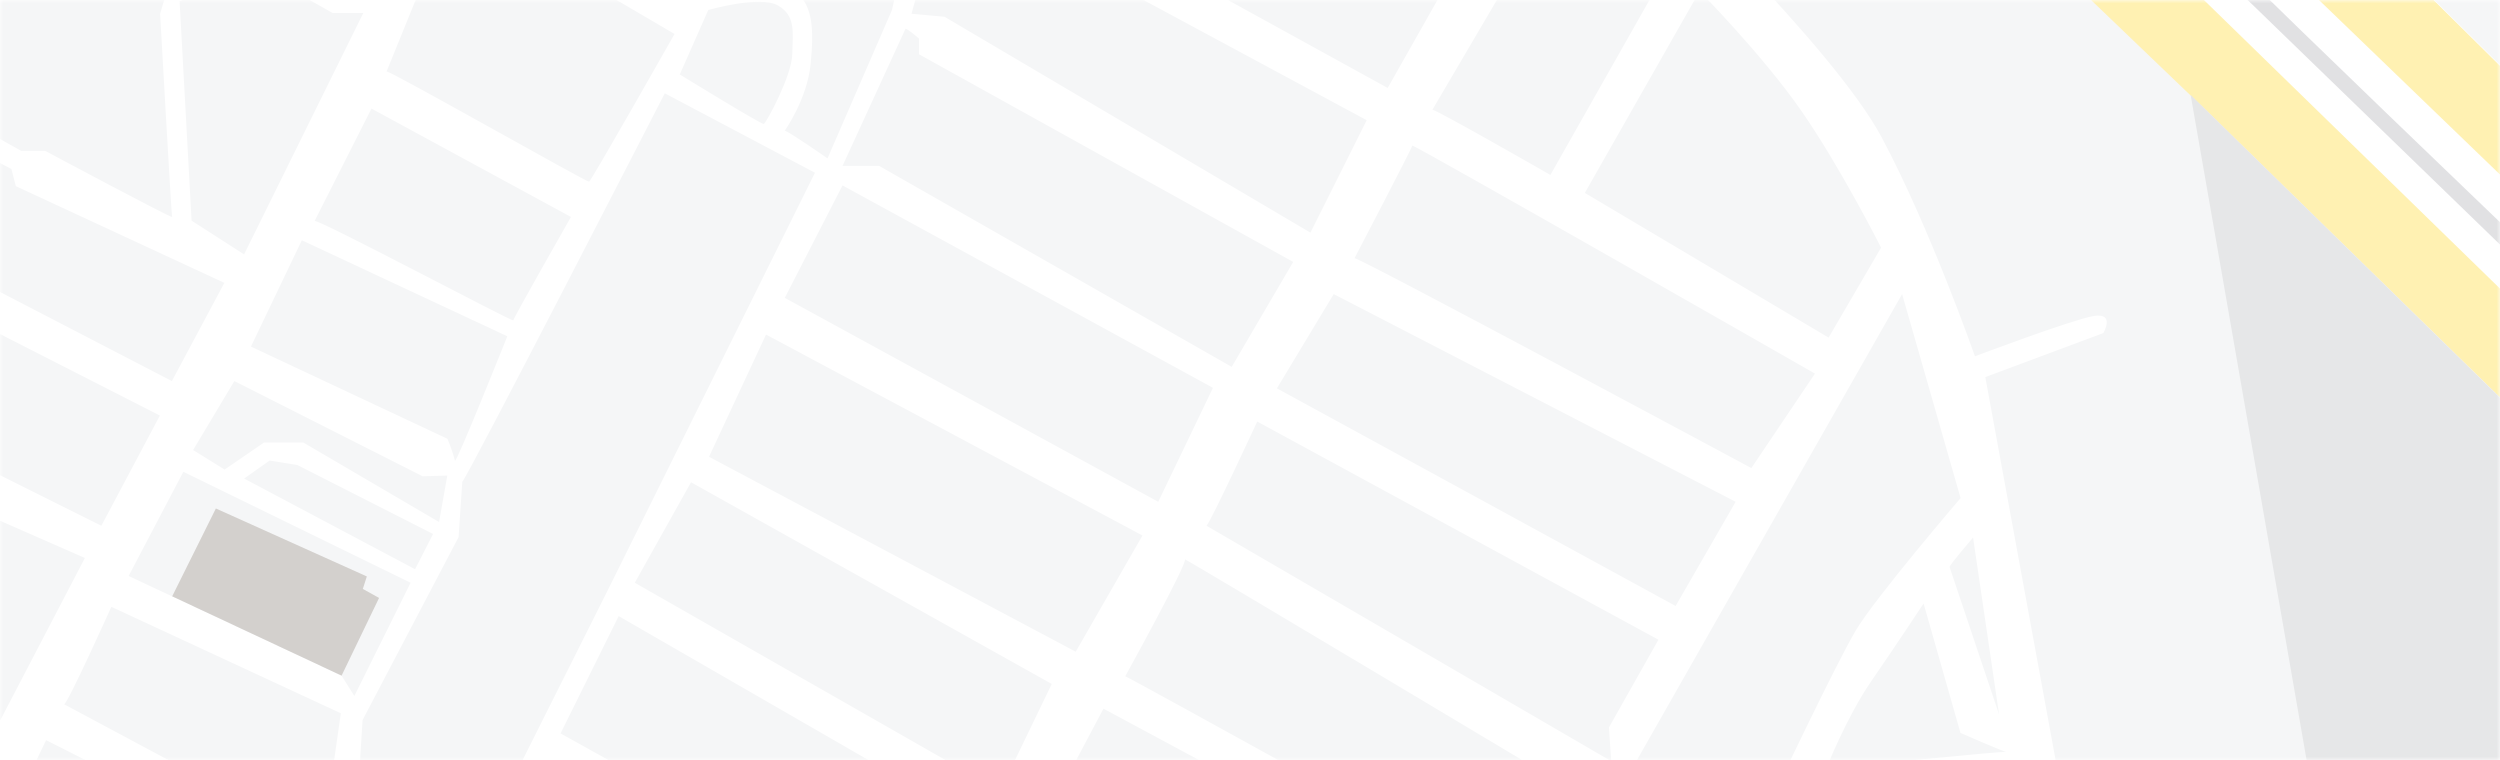 <svg xmlns="http://www.w3.org/2000/svg" xmlns:xlink="http://www.w3.org/1999/xlink" width="375" height="114" viewBox="0 0 375 114">
    <rect x="0" y="0" width="375" height="114" fill="#333333" stroke="none"/>
    <defs>
        <path id="prefix__a" d="M0 0H375V114H0z"/>
    </defs>
    <g fill="none" fill-rule="evenodd">
        <mask id="prefix__b" fill="#fff">
            <use xlink:href="#prefix__a"/>
        </mask>
        <use fill="#FFF" xlink:href="#prefix__a"/>
        <g mask="url(#prefix__b)">
            <g>
                <g fill-rule="nonzero">
                    <path fill="#FFF1B2" d="M0.024 0L15.51 0 66.612 75.564 153.9 173.844 343.176 358.332 343.176 374.676 168.15 204.654 96.6 129.72 49.926 70.392z" transform="translate(-38 -279) translate(106.8)"/>
                    <path fill="#FFF1B2" d="M29.868 0h13.974s33.6 45.114 33.756 45.564c.156.45 59.352 71.4 59.352 71.4l24 27.942 182.334 180.732v15.3l-124.2-119.754-79.956-82.986-54.894-66.684L29.868 0z" transform="translate(-38 -279) translate(106.8)"/>
                    <path fill="#E1E1E3" d="M152.4 165.072v-3.15l32.4 33.06s78.96 75.12 79.182 76.26c.222 1.14 79.2 76.464 79.2 76.464v3.822l-80.772-78.282-66.366-62.856-43.644-45.318z" transform="translate(-38 -279) translate(106.8)"/>
                </g>
                <g fill="#F5F6F7" fill-rule="nonzero">
                    <path d="M10.8 285c.036-.336 30.408 16.644 30.408 16.644h3.6s19.122 10.23 19.009 9.894c-.115-.336-1.801-30.474-1.801-30.474l.9-3.036-3.822-3.036-3.6 1.35-26.436-15.858h-2.814l-3.822-2.472L10.8 285zM64.938 279.15c.336.222 9.672-5.736 9.672-5.736l13.272 7.536h4.614L74.61 317.16l-7.872-5.058-1.8-32.952zM0 303.102L8.1 288.15 39.708 304.344 40.38 306.93 71.652 321.432 63.78 336.162zM0 309.738L61.98 341.334 53.202 357.864 0 331.326zM0 413.19L19.122 423.312 50.73 362.7 29.472 353.37 0 410.268zM37.944 404.532L44.916 390.024 84.402 410.04 87.774 410.04 81.024 428.484 80.124 425.898zM47.616 384.642c.564-.114 7.086-14.616 7.086-14.616l34.422 15.966-1.35 9.45v10.68l-40.158-21.48zM57.294 365.4L65.502 349.77 99.588 366.414 91.152 383.394 89.238 380.358zM66.966 346.506L71.688 349.434 77.592 345.384 83.502 345.384 103.86 357.306 105.096 350.334 101.388 350.442 73.152 336.162z" transform="translate(-38 -279)"/>
                    <path d="M74.616 350.784L100.26 364.386 102.96 359.1 82.602 348.756 78.438 348.084zM75.642 330.99l7.632-15.948 30.822 14.4s-7.764 19.428-7.854 18.642c-.3-1.112-.675-2.202-1.122-3.264l-29.478-13.83zM85.188 312.156c.45-.396 29.808 15.234 29.808 14.898 0-.336 8.646-15.51 8.646-15.51L93.72 295.29l-8.532 16.866zM95.988 289.722c.564-.114 30.036 16.644 30.372 16.53.336-.114 12.822-22.152 12.822-22.152l-27.444-16.08-7.296.9-8.454 20.802zM189.462 239.232L255.378 275.892 246.15 292.194 187.098 259.698 182.826 259.926 180.348 257.898zM180.348 260.598L182.376 262.062 183.276 264.87 243 297.03 234.564 313.896 179.676 281.514 174.726 281.064zM173.826 283.314c.336 0 2.022 1.464 2.022 1.464v2.364l56.13 31.146-9.222 15.744-52.866-30.138h-5.514l9.45-20.58zM155.712 298.602c.786.222 6.414 4.158 6.414 4.158l9.672-22.266 4.722-21.366-16.422-9.336-14.622 26.49s9.672-.732 12.036 1.518c2.364 2.25 2.604 5.436 2.088 10.758-.516 5.322-3.888 10.044-3.888 10.044z" transform="translate(-38 -279)"/>
                    <path d="M139.968 290.172s12.258 7.536 12.6 7.422c.342-.114 4.2-7.2 4.272-10.458.072-3.258.564-5.736-2.136-7.308s-10.464.672-10.464.672l-4.272 9.672zM107.346 351.246c.45 0 30.372-58.248 30.372-58.248l22.524 11.916-31.2 62.862-41.28 82.314H73.716l17.208-39.918 1.464-23.166 14.4-27.438.558-8.322zM122.082 389.016L130.8 371.418 185.526 402.96 176.862 419.424zM133.218 366.414L141.654 351.342 195.762 381.594 187.998 397.674zM144.354 347.52L152.904 329.19 209.37 359.328 199.356 376.758zM155.718 323.682L164.376 306.816 219.942 337.176 211.734 354.27zM195.03 401.328L254.928 433.878 264.036 417.846 203.52 385.302zM206.784 380.442c.336 0 59.616 32.832 59.616 32.832l9.186-14.73s-60.36-36.096-59.856-35.646c.504.45-8.946 17.544-8.946 17.544zM218.976 357.864c.63-.564 7.608-15.63 7.608-15.63l60.18 32.724-7.422 13.152.336 5.064-60.702-35.31zM229.536 337.254L289.344 369.9 298.344 354.27 238.056 323.118zM241.182 317.724c.918 0 59.52 31.488 59.52 31.488l9.54-14.172s-60.402-34.524-60.402-34.2c0 .324-8.658 16.884-8.658 16.884zM252.864 295.458c.822.114 17.694 9.786 17.694 9.786l18.084-31.938-15.3-12.708-20.478 34.86zM275.724 307.938l36.564 21.702 7.872-13.494s-6.072-12.03-11.922-20.466c-5.85-8.436-15.3-18-15.3-18l-17.214 30.258zM282.684 394.524l7.674 5.25 14.058-2.286s9-18.93 11.922-23.874c2.922-4.944 15.75-19.902 15.75-19.902l-8.772-30.6-40.632 71.412zM330.438 364.05c-.078-.222 3.522-4.422 3.522-4.422l3.9 26.538-7.422-22.116zM326.538 369.522s-4.2 6.372-7.872 11.694c-3.672 5.322-6.75 13.116-6.75 13.116s27.126-2.772 27.126-2.544c0 .228-6.972-2.85-6.972-2.85l-5.532-19.416z" transform="translate(-38 -279)"/>
                    <path d="M262.314 239.232l16.65-19.266s9.45-1.5 9.822-1.2c.372.3 81.06 77.676 81.06 77.676l80.238 78.402v75.114h-93.288l-21-114.396 17.7-6.6s1.872-3.15-1.5-2.55c-3.372.6-17.754 6.03-17.754 6.03s-6.708-19.2-13.986-32.832c-7.278-13.632-35.13-40.2-37.482-42.282l-20.46-18.096zM267.168 144.246l49.848-52.662 55.116 51.954 77.952-2.022V262.62l-16.842 15.522s-2.622 5.022-1.236 9.444c1.386 4.422 11.634 13.578 18.108 21.138v16.758l-60.216-59.592s5.4-4.11 5.97-7.428c.57-3.318.846-5.454-.114-7.14s-18.108-10.908-18.108-10.908-3-.846-4.164.504c-1.164 1.35.9 2.814.054 3.54s-6.69-4.5-6.69-4.5 1.014-3.204 1.8-5.172c.786-1.968-.6-2.64-1.746-1.35s-3.51 6.204-3.51 6.204l-96.222-95.394z" transform="translate(-38 -279)"/>
                </g>
                <path fill="#E6E7E8" fill-rule="nonzero" d="M366.594 293.232c.3 1.5 27.33 156.852 27.33 156.852l56.046-.126v-75.114l-83.376-81.612z" transform="translate(-38 -279)"/>
                <g fill="#D3D0CD" fill-rule="nonzero">
                    <path d="M40.038 380.346L45.66 368.688 43.224 367.338 43.824 365.466 21.18 355.272 14.628 368.448z" transform="translate(-38 -279) translate(49.2)"/>
                </g>
            </g>
        </g>
    </g>
</svg>

